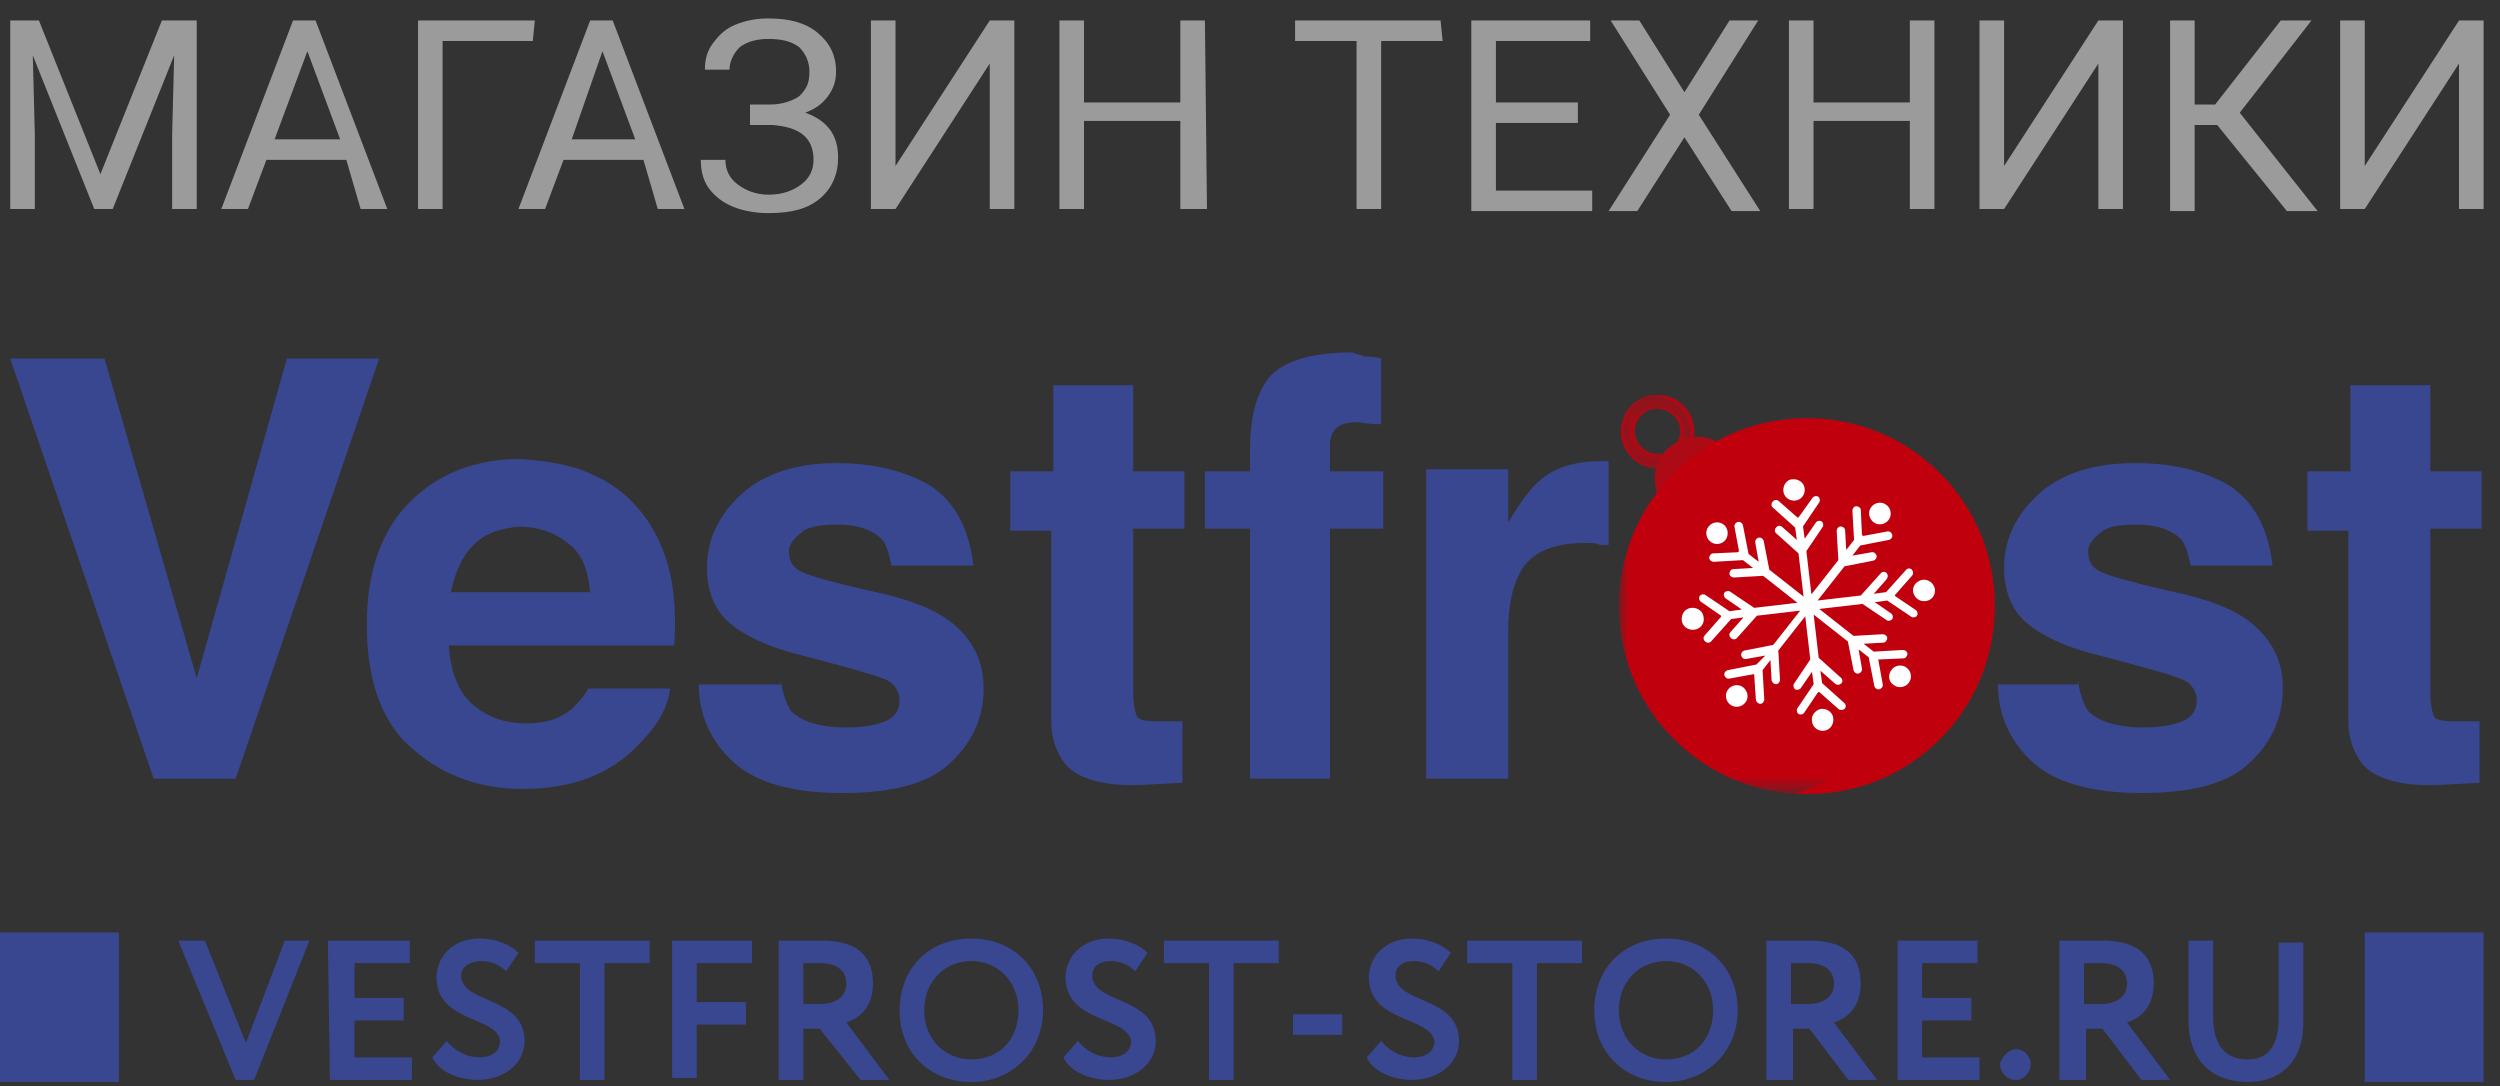 <svg xmlns="http://www.w3.org/2000/svg" xmlns:xlink="http://www.w3.org/1999/xlink" width="122" height="53" viewBox="0 0 122 53">
  <rect x="0" y="0" width="122" height="53" fill="#333333" stroke="none"/>
  <defs>
    <polygon id="vestfrost-store.ru-a" points=".105 .242 3.683 .242 3.683 3.841 .105 3.841"/>
    <polygon id="vestfrost-store.ru-c" points="0 0 18.356 0 18.356 18.356 0 18.356"/>
  </defs>
  <g fill="none" fill-rule="evenodd">
    <path fill="#9B9B9B" fill-rule="nonzero" d="M1.9,1 L4.9,8.5 L7.9,1 L9.6,1 L9.6,10.2 L8.4,10.2 L8.4,6.6 L8.5,2.7 L5.5,10.2 L4.6,10.2 L1.6,2.7 L1.7,6.6 L1.7,10.2 L0.5,10.2 L0.5,1 L1.9,1 Z M16.9,7.8 L13,7.8 L12.1,10.2 L10.8,10.2 L14.3,1 L15.4,1 L18.9,10.2 L17.6,10.2 L16.9,7.8 Z M13.4,6.8 L16.6,6.8 L15,2.5 L13.4,6.8 L13.4,6.8 Z M26,2 L21.6,2 L21.6,10.2 L20.4,10.2 L20.4,1 L26.1,1 L26,2 Z M31.4,7.8 L27.5,7.8 L26.6,10.2 L25.3,10.2 L28.8,1 L29.9,1 L33.4,10.2 L32.1,10.2 L31.4,7.8 L31.4,7.8 Z M27.9,6.8 L31,6.8 L29.4,2.5 L27.9,6.8 Z M39.5,3.5 C39.5,3 39.3,2.6 39,2.3 C38.6,2 38.1,1.9 37.5,1.9 C37,1.9 36.5,2 36.1,2.3 C35.8,2.6 35.6,3 35.6,3.4 L34.4,3.4 C34.4,2.9 34.5,2.5 34.8,2.1 C35.1,1.7 35.4,1.4 35.9,1.2 C36.4,1 36.9,0.9 37.5,0.9 C38.5,0.9 39.3,1.1 39.9,1.6 C40.5,2.1 40.8,2.7 40.8,3.5 C40.8,3.9 40.7,4.3 40.4,4.7 C40.1,5.1 39.8,5.3 39.3,5.5 C40.4,5.9 40.9,6.6 40.9,7.7 C40.9,8.5 40.6,9.2 40,9.7 C39.4,10.2 38.6,10.4 37.5,10.4 C36.9,10.4 36.3,10.3 35.8,10.1 C35.3,9.9 34.9,9.6 34.6,9.2 C34.3,8.8 34.2,8.3 34.2,7.8 L35.4,7.8 C35.4,8.3 35.6,8.7 36,9 C36.4,9.3 36.9,9.5 37.5,9.5 C38.2,9.5 38.7,9.3 39.1,9 C39.5,8.7 39.7,8.3 39.7,7.8 C39.7,6.7 39,6.2 37.7,6.1 L36.6,6.1 L36.6,5.1 L37.6,5.1 C38.2,5.1 38.7,4.9 39,4.7 C39.4,4.3 39.5,4 39.5,3.5 L39.5,3.5 Z M48.3,1 L49.5,1 L49.5,10.2 L48.3,10.2 L48.3,3.1 L43.7,10.2 L42.5,10.2 L42.5,1 L43.7,1 L43.7,8.1 L48.3,1 Z M58.9,10.2 L57.6,10.2 L57.6,5.9 L52.9,5.9 L52.9,10.2 L51.7,10.2 L51.7,1 L52.9,1 L52.9,5 L57.6,5 L57.6,1 L58.8,1 L58.9,10.2 L58.9,10.2 Z M70.4,2 L67.4,2 L67.4,10.2 L66.2,10.2 L66.2,2 L63.2,2 L63.2,1 L70.3,1 L70.4,2 L70.4,2 Z M77,6 L73,6 L73,9.3 L77.7,9.3 L77.7,10.3 L71.8,10.3 L71.8,1 L77.6,1 L77.6,2 L73,2 L73,5 L77,5 L77,6 Z M82.2,4.5 L84.4,1 L85.8,1 L82.9,5.6 L85.9,10.3 L84.5,10.3 L82.2,6.7 L79.9,10.3 L78.5,10.3 L81.5,5.6 L78.6,1 L80,1 L82.2,4.5 Z M94.4,10.2 L93.2,10.2 L93.2,5.9 L88.5,5.9 L88.5,10.2 L87.3,10.2 L87.3,1 L88.5,1 L88.5,5 L93.2,5 L93.2,1 L94.4,1 L94.4,10.2 Z M102.4,1 L103.6,1 L103.6,10.2 L102.4,10.2 L102.4,3.1 L97.8,10.2 L96.6,10.2 L96.6,1 L97.8,1 L97.8,8.1 L102.4,1 Z M108.2,6.1 L107.1,6.1 L107.1,10.3 L105.9,10.3 L105.9,1 L107.1,1 L107.1,5.1 L108.1,5.1 L111.3,1 L112.8,1 L109.3,5.5 L113.1,10.3 L111.6,10.3 L108.2,6.1 Z M120,1 L121.2,1 L121.2,10.2 L120,10.2 L120,3.1 L115.4,10.2 L114.2,10.2 L114.2,1 L115.4,1 L115.4,8.1 L120,1 Z"/>
    <path fill="#394791" fill-rule="nonzero" d="M14,17.5 L18.5,17.5 L11.5,38 L7.5,38 L0.5,17.5 L5.1,17.5 L9.6,33.1 L14,17.5 Z M29,23.2 C30.1,23.7 30.9,24.4 31.6,25.4 C32.2,26.3 32.6,27.3 32.8,28.5 C32.9,29.2 33,30.2 32.9,31.5 L21.9,31.5 C22,33 22.5,34.1 23.5,34.7 C24.1,35.1 24.8,35.3 25.7,35.3 C26.6,35.3 27.3,35.1 27.9,34.6 C28.2,34.3 28.5,34 28.7,33.6 L32.7,33.6 C32.6,34.5 32.1,35.4 31.2,36.3 C29.8,37.8 27.9,38.5 25.5,38.5 C23.5,38.5 21.7,37.9 20.2,36.6 C18.7,35.4 17.9,33.3 17.9,30.5 C17.9,27.9 18.6,25.9 20,24.5 C21.4,23.1 23.2,22.4 25.4,22.4 C26.8,22.5 28,22.7 29,23.2 L29,23.2 Z M23.1,26.6 C22.5,27.2 22.2,28 22,28.9 L28.8,28.9 C28.7,27.8 28.4,27 27.7,26.5 C27.1,26 26.3,25.7 25.3,25.7 C24.4,25.8 23.7,26 23.1,26.6 Z M38.1,33.2 C38.2,33.9 38.4,34.4 38.6,34.7 C39.1,35.2 40,35.5 41.3,35.5 C42.1,35.5 42.7,35.4 43.2,35.2 C43.7,35 43.9,34.6 43.9,34.2 C43.9,33.8 43.7,33.4 43.3,33.2 C42.9,33 41.5,32.6 39.2,32 C37.5,31.6 36.3,31 35.6,30.4 C34.9,29.8 34.5,28.9 34.5,27.7 C34.5,26.3 35.1,25.1 36.2,24.1 C37.3,23.1 38.9,22.6 40.8,22.6 C42.7,22.6 44.2,23 45.4,23.7 C46.6,24.5 47.3,25.8 47.5,27.6 L43.5,27.6 C43.4,27.1 43.3,26.7 43.1,26.4 C42.7,25.9 41.9,25.6 40.9,25.6 C40,25.6 39.4,25.7 39.1,26 C38.7,26.3 38.5,26.6 38.5,26.9 C38.5,27.4 38.7,27.7 39.1,27.9 C39.5,28.1 40.9,28.5 43.2,29 C44.8,29.4 46,29.9 46.8,30.7 C47.6,31.5 48,32.4 48,33.6 C48,35.1 47.4,36.3 46.3,37.3 C45.2,38.3 43.4,38.7 41.1,38.7 C38.7,38.7 36.9,38.2 35.8,37.2 C34.7,36.2 34.1,34.9 34.1,33.4 L38.1,33.4 L38.1,33.2 L38.1,33.2 Z M49.3,25.8 L49.3,23 L51.4,23 L51.4,18.8 L55.3,18.8 L55.3,23 L57.8,23 L57.8,25.8 L55.3,25.8 L55.3,33.8 C55.3,34.4 55.4,34.8 55.5,35 C55.7,35.2 56.1,35.2 56.9,35.2 L57.7,35.2 L57.7,38.2 L55.8,38.3 C53.9,38.4 52.6,38 52,37.3 C51.6,36.8 51.3,36.1 51.3,35.2 L51.3,25.9 L49.3,25.9 L49.3,25.8 Z M66.6,17.4 C66.8,17.4 67.1,17.4 67.4,17.5 L67.4,20.7 C67.2,20.7 66.8,20.7 66.3,20.6 C65.8,20.6 65.4,20.7 65.2,20.9 C65,21.1 64.9,21.4 64.9,21.7 L64.9,23 L67.5,23 L67.5,25.8 L64.9,25.8 L64.9,38 L61,38 L61,25.8 L58.8,25.8 L58.8,23 L61,23 L61,22 C61,20.4 61.3,19.3 61.8,18.6 C62.4,17.7 63.8,17.2 66,17.2 C66.2,17.3 66.4,17.3 66.6,17.4 Z M78.2,22.5 L78.5,22.5 L78.5,26.6 C78.2,26.6 78,26.6 77.8,26.5 L77.3,26.5 C75.7,26.5 74.6,27 74.1,28.1 C73.8,28.7 73.6,29.6 73.6,30.8 L73.6,38 L69.6,38 L69.6,22.9 L73.6,22.9 L73.6,25.5 C74.2,24.5 74.7,23.8 75.2,23.4 C75.9,22.8 76.9,22.5 78.2,22.5 L78.2,22.5 Z M101.4,33.2 C101.5,33.9 101.7,34.4 101.9,34.7 C102.4,35.2 103.3,35.5 104.6,35.5 C105.4,35.5 106,35.4 106.5,35.2 C107,35 107.2,34.6 107.2,34.2 C107.2,33.8 107,33.4 106.6,33.2 C106.2,33 104.8,32.6 102.5,32 C100.8,31.6 99.6,31 98.9,30.4 C98.2,29.8 97.8,28.9 97.8,27.7 C97.8,26.3 98.4,25.1 99.5,24.1 C100.6,23.1 102.2,22.6 104.2,22.6 C106.1,22.6 107.6,23 108.8,23.7 C110,24.5 110.7,25.8 110.9,27.6 L106.9,27.6 C106.8,27.1 106.7,26.7 106.5,26.4 C106.1,25.9 105.3,25.6 104.3,25.6 C103.4,25.6 102.8,25.7 102.5,26 C102.1,26.3 101.9,26.6 101.9,26.9 C101.9,27.4 102.1,27.7 102.5,27.9 C102.9,28.1 104.3,28.5 106.6,29 C108.2,29.4 109.4,29.9 110.2,30.7 C111,31.5 111.4,32.4 111.4,33.6 C111.4,35.1 110.8,36.3 109.7,37.3 C108.6,38.3 106.8,38.7 104.5,38.7 C102.1,38.7 100.3,38.2 99.2,37.2 C98.1,36.2 97.5,34.9 97.5,33.4 L101.4,33.4 L101.4,33.2 L101.4,33.2 Z M112.6,25.8 L112.6,23 L114.7,23 L114.7,18.8 L118.6,18.8 L118.6,23 L121.1,23 L121.1,25.8 L118.6,25.8 L118.6,33.8 C118.6,34.4 118.7,34.8 118.8,35 C119,35.2 119.4,35.2 120.2,35.2 L121,35.2 L121,38.2 L119.1,38.3 C117.2,38.4 115.9,38 115.3,37.3 C114.9,36.8 114.6,36.1 114.6,35.2 L114.6,25.9 L112.6,25.9 L112.6,25.8 Z M115.4,45.5 L121.2,45.5 L121.2,52.8 L115.4,52.8 L115.4,45.5 Z M0,45.5 L5.8,45.5 L5.8,52.8 L0,52.8 L0,45.5 Z M12.4,52.7 L11.5,52.7 L8.7,45.9 L10,45.9 L12,50.9 L13.9,45.9 L15.1,45.9 L12.4,52.7 L12.4,52.7 Z M16,45.9 L20,45.9 L20,47 L17.3,47 L17.3,48.7 L19.7,48.7 L19.7,49.8 L17.3,49.8 L17.3,51.6 L20.1,51.6 L20.1,52.7 L16.1,52.7 L16,45.9 Z M21.3,47.7 C21.3,46.7 22.1,45.8 23.4,45.8 C24.2,45.8 24.9,46.1 25.3,46.5 L24.7,47.4 C24.4,47.1 24,46.9 23.5,46.9 C22.9,46.9 22.5,47.2 22.5,47.6 C22.5,49 25.6,48.6 25.6,50.8 C25.6,51.9 24.6,52.7 23.3,52.7 C22.4,52.7 21.4,52.3 21.1,51.6 L21.8,50.8 C22.2,51.3 22.8,51.6 23.4,51.6 C24,51.6 24.4,51.3 24.4,50.8 C24.3,49.6 21.3,49.9 21.3,47.7 L21.3,47.7 Z M26.1,45.9 L31.7,45.9 L31.7,47 L29.5,47 L29.5,52.7 L28.3,52.7 L28.3,47 L26.1,47 L26.1,45.9 L26.1,45.9 Z M32.8,45.9 L36.7,45.9 L36.7,47 L34,47 L34,48.9 L36.4,48.9 L36.4,50 L34,50 L34,52.6 L32.8,52.6 L32.8,45.9 L32.8,45.9 Z M38,52.7 L38,45.9 L40.1,45.9 C42,45.9 42.6,46.8 42.6,48 C42.6,49.2 41.9,49.7 41.3,49.9 L43.4,52.7 L42,52.7 L40,50.2 L39.2,50.2 L39.2,52.7 L38,52.7 L38,52.7 Z M39.2,47 L39.2,49 L40,49 C40.7,49 41.3,48.7 41.3,48 C41.3,47.5 41,47 40,47 L39.2,47 Z M47.4,45.8 C49.4,45.8 50.9,47.2 50.9,49.3 C50.9,51.3 49.4,52.8 47.4,52.8 C45.4,52.8 43.9,51.4 43.9,49.3 C43.9,47.3 45.3,45.8 47.4,45.8 Z M47.4,51.7 C48.8,51.7 49.7,50.7 49.7,49.3 C49.7,47.9 48.7,46.9 47.4,46.9 C46.1,46.9 45.1,47.9 45.1,49.3 C45.1,50.7 46.1,51.7 47.4,51.7 Z M52,47.7 C52,46.7 52.8,45.8 54.1,45.8 C54.9,45.8 55.6,46.1 56,46.5 L55.4,47.4 C55.1,47.1 54.7,46.9 54.2,46.9 C53.6,46.9 53.3,47.2 53.3,47.6 C53.3,49 56.4,48.6 56.4,50.8 C56.4,51.9 55.4,52.7 54.1,52.7 C53.2,52.7 52.2,52.3 51.9,51.6 L52.6,50.8 C53,51.3 53.6,51.6 54.2,51.6 C54.8,51.6 55.2,51.3 55.2,50.8 C55,49.6 52,49.9 52,47.7 L52,47.7 Z M56.8,45.9 L62.4,45.9 L62.4,47 L60.2,47 L60.2,52.7 L59,52.7 L59,47 L56.8,47 L56.8,45.9 L56.8,45.9 Z M63.1,49.5 L65.5,49.5 L65.5,50.5 L63.1,50.5 L63.1,49.5 Z M66.8,47.7 C66.8,46.7 67.6,45.8 68.9,45.8 C69.7,45.8 70.4,46.1 70.8,46.5 L70.2,47.4 C69.9,47.1 69.5,46.9 69,46.9 C68.4,46.9 68.1,47.2 68.1,47.6 C68.1,49 71.2,48.6 71.2,50.8 C71.2,51.9 70.2,52.7 68.9,52.7 C68,52.7 67,52.3 66.7,51.6 L67.4,50.8 C67.8,51.3 68.4,51.6 69,51.6 C69.6,51.6 70,51.3 70,50.8 C69.8,49.6 66.8,49.9 66.8,47.7 L66.8,47.7 Z M71.6,45.9 L77.2,45.9 L77.2,47 L75,47 L75,52.7 L73.8,52.7 L73.8,47 L71.6,47 L71.6,45.9 L71.6,45.9 Z M81.3,45.8 C83.3,45.8 84.8,47.2 84.8,49.3 C84.8,51.3 83.3,52.8 81.3,52.8 C79.3,52.8 77.8,51.4 77.8,49.3 C77.8,47.3 79.2,45.8 81.3,45.8 Z M81.3,51.7 C82.7,51.7 83.6,50.7 83.6,49.3 C83.6,47.9 82.6,46.9 81.3,46.9 C80,46.9 79,47.9 79,49.3 C79,50.7 80,51.7 81.3,51.7 Z M86.2,52.7 L86.2,45.9 L88.3,45.9 C90.2,45.9 90.8,46.8 90.8,48 C90.8,49.2 90.1,49.7 89.5,49.9 L91.6,52.7 L90.2,52.7 L88.3,50.2 L87.5,50.2 L87.5,52.7 L86.2,52.7 L86.2,52.7 Z M87.4,47 L87.4,49 L88.2,49 C88.9,49 89.5,48.7 89.5,48 C89.5,47.5 89.2,47 88.2,47 L87.4,47 Z M92.6,45.9 L96.5,45.9 L96.5,47 L93.8,47 L93.8,48.7 L96.2,48.7 L96.2,49.8 L93.8,49.8 L93.8,51.6 L96.6,51.6 L96.6,52.7 L92.6,52.7 L92.6,45.9 L92.6,45.9 Z M98.4,51.2 C98.8,51.2 99.1,51.6 99.1,51.9 C99.1,52.3 98.8,52.7 98.4,52.7 C97.9,52.7 97.6,52.3 97.6,51.9 C97.7,51.6 98,51.2 98.4,51.2 Z M100.5,52.7 L100.5,45.9 L102.6,45.9 C104.5,45.9 105.1,46.8 105.1,48 C105.1,49.2 104.4,49.7 103.8,49.9 L105.9,52.7 L104.5,52.7 L102.6,50.2 L101.8,50.2 L101.8,52.7 L100.5,52.7 L100.5,52.7 Z M101.7,47 L101.7,49 L102.5,49 C103.2,49 103.8,48.7 103.8,48 C103.8,47.5 103.5,47 102.5,47 L101.7,47 Z M112.4,49.9 C112.4,52 111.1,52.8 109.7,52.8 C108,52.8 106.8,51.8 106.8,49.8 L106.8,45.9 L108,45.9 L108,49.6 C108,50.9 108.5,51.7 109.7,51.7 C110.7,51.7 111.2,51 111.2,49.7 L111.2,46 L112.4,46 L112.4,49.9 L112.4,49.9 Z"/>
    <g transform="translate(79 19)">
      <g transform="translate(0 .032)">
        <mask id="vestfrost-store.ru-b" fill="#fff">
          <use xlink:href="#vestfrost-store.ru-a"/>
        </mask>
        <path fill="#AC0A15" d="M1.151,1.178 C0.685,1.589 0.63,2.274 1.041,2.74 C1.452,3.205 2.137,3.26 2.603,2.849 C3.069,2.438 3.123,1.753 2.712,1.288 C2.329,0.849 1.616,0.794 1.151,1.178 M3.069,3.397 C2.329,4.055 1.178,3.973 0.548,3.205 C-0.11,2.466 -0.027,1.315 0.74,0.685 C1.479,0.027 2.63,0.11 3.26,0.877 C3.89,1.616 3.808,2.74 3.069,3.397" mask="url(#vestfrost-store.ru-b)"/>
      </g>
      <path fill="#AC0A15" d="M1.753,0.964 C2.11,0.909 2.493,1.046 2.74,1.347 C3.151,1.813 3.096,2.525 2.63,2.909 C2.493,3.019 2.356,3.101 2.219,3.128 C2.438,3.101 2.63,3.019 2.794,2.882 C3.26,2.471 3.315,1.786 2.904,1.32 C2.603,0.964 2.137,0.854 1.753,0.964 M0.877,0.662 C1.096,0.471 1.342,0.361 1.589,0.279 C1.26,0.334 0.959,0.471 0.712,0.69 C-0.027,1.347 -0.11,2.471 0.52,3.21 C0.986,3.731 1.699,3.95 2.329,3.786 C1.726,3.868 1.096,3.676 0.685,3.183 C0.055,2.471 0.137,1.32 0.877,0.662"/>
      <path fill="#AC0A15" d="M1.26,0.388 C1.89,0.251 2.575,0.443 3.014,0.964 C3.671,1.704 3.589,2.854 2.822,3.484 C2.658,3.621 2.466,3.731 2.301,3.813 C2.575,3.758 2.849,3.621 3.068,3.43 C3.808,2.772 3.89,1.649 3.26,0.909 C2.74,0.306 1.945,0.142 1.26,0.388 M1.151,1.21 C1.233,1.128 1.342,1.073 1.452,1.019 C1.26,1.046 1.096,1.128 0.932,1.265 C0.466,1.676 0.411,2.361 0.822,2.827 C1.151,3.21 1.671,3.32 2.11,3.128 C1.726,3.21 1.315,3.073 1.068,2.772 C0.63,2.334 0.685,1.621 1.151,1.21"/>
      <path fill="#AC0A15" d="M5.37,3.019 C5.479,3.128 5.562,3.265 5.616,3.375 C5.945,3.95 5.945,4.662 5.671,5.238 C5.562,5.484 5.37,5.704 5.151,5.895 C4.932,6.087 4.685,6.224 4.411,6.306 C3.781,6.498 3.096,6.388 2.548,6.005 C2.438,5.923 2.329,5.813 2.219,5.704 C2.11,5.594 2.082,5.484 2,5.347 C1.644,4.69 1.671,3.868 2.082,3.238 C2.192,3.073 2.301,2.936 2.466,2.827 C2.658,2.662 2.849,2.553 3.068,2.471 C3.726,2.224 4.466,2.306 5.041,2.745 C5.178,2.799 5.288,2.909 5.37,3.019"/>
      <path fill="#AC0A15" d="M2.11 3.238L4.658 6.169 3.562 7.128 2.027 5.347C1.644 4.69 1.671 3.868 2.11 3.238M5.041 2.717L6.575 4.498 5.589 5.347 3.096 2.443C3.726 2.197 4.493 2.306 5.041 2.717"/>
      <g transform="translate(0 1.402)">
        <mask id="vestfrost-store.ru-d" fill="#fff">
          <use xlink:href="#vestfrost-store.ru-c"/>
        </mask>
        <path fill="#C1000E" d="M9.178,2.73972603e-05 C14.247,2.73972603e-05 18.356,4.109 18.356,9.178 C18.356,14.247 14.247,18.356 9.178,18.356 C4.109,18.356 -2.73972603e-05,14.247 -2.73972603e-05,9.178 C-2.73972603e-05,4.109 4.109,2.73972603e-05 9.178,2.73972603e-05" mask="url(#vestfrost-store.ru-d)"/>
      </g>
      <path fill="#C1000E" d="M7.343 2.553C6.822 2.471 6.356 3.019 6.356 3.512 6.356 4.087 6.795 4.416 7.315 4.498 11.178 5.046 13.041 10.58 11.178 13.786 10.548 14.854 12.219 15.868 12.849 14.772 15.507 10.252 12.712 3.32 7.343 2.553M16.11 4.58C19.425 8.416 18.986 14.197 15.178 17.512 13.288 19.156 10.904 19.868 8.603 19.731 9.753 19.375 10.877 18.772 11.863 17.923 15.699 14.608 16.11 8.827 12.795 4.991 11.123 3.046 8.822 1.977 6.438 1.84 9.808.772 13.644 1.731 16.11 4.58M4.384 15.84C3.973 16.197 3.945 16.799 4.274 17.21L4.329 17.265C4.685 17.676 5.288 17.704 5.699 17.375 6.11 17.019 6.137 16.416 5.808 16.005L5.753 15.95C5.425 15.539 4.794 15.484 4.384 15.84M3.89 6.882C2.575 8.936 2.493 12.197 4.11 14.114 4.904 15.073 3.452 16.334 2.63 15.375.466 12.772.493 8.58 2.274 5.813 2.959 4.745 4.575 5.84 3.89 6.882"/>
      <path fill="#FFF" d="M6.082,14.553 C5.863,14.361 5.507,14.416 5.342,14.635 C5.151,14.854 5.206,15.21 5.425,15.375 C5.644,15.566 6,15.512 6.164,15.292 C6.356,15.073 6.301,14.745 6.082,14.553 L6.082,14.553 Z M12.411,6.471 C12.63,6.662 12.986,6.608 13.151,6.388 C13.342,6.169 13.288,5.813 13.069,5.649 C12.849,5.457 12.493,5.512 12.329,5.731 C12.137,5.95 12.192,6.279 12.411,6.471 L12.411,6.471 Z M13.397,14.416 C13.616,14.608 13.973,14.553 14.137,14.334 C14.329,14.114 14.274,13.759 14.055,13.594 C13.836,13.402 13.479,13.457 13.315,13.676 C13.123,13.923 13.151,14.251 13.397,14.416 L13.397,14.416 Z M5.123,6.608 C4.904,6.416 4.548,6.471 4.384,6.69 C4.192,6.909 4.247,7.265 4.466,7.429 C4.685,7.621 5.041,7.566 5.206,7.347 C5.37,7.128 5.342,6.772 5.123,6.608 L5.123,6.608 Z M8.767,6.251 L8.74,6.251 L8.712,6.251 L7.808,5.457 C7.726,5.375 7.589,5.375 7.507,5.484 C7.425,5.566 7.425,5.703 7.534,5.786 L8.603,6.745 L8.685,7.347 L7.973,6.717 C7.89,6.635 7.753,6.635 7.671,6.745 C7.589,6.827 7.589,6.964 7.699,7.046 L8.767,8.005 L9.014,10.115 L7.342,8.799 L7.069,7.402 C7.041,7.292 6.932,7.21 6.822,7.238 C6.712,7.265 6.63,7.375 6.658,7.484 L6.822,8.416 L6.329,8.032 L6.055,6.635 C6.027,6.525 5.918,6.443 5.808,6.471 C5.699,6.498 5.616,6.608 5.644,6.717 L5.863,7.895 L5.836,7.923 L5.808,7.95 L4.603,8.005 C4.493,8.005 4.411,8.114 4.411,8.224 C4.411,8.334 4.521,8.416 4.63,8.416 L6.055,8.334 L6.548,8.717 L5.589,8.772 C5.479,8.772 5.397,8.882 5.397,8.991 C5.397,9.101 5.507,9.183 5.616,9.183 L7.041,9.101 L8.712,10.416 L6.603,10.663 L5.425,9.868 C5.342,9.813 5.206,9.841 5.151,9.923 C5.096,10.005 5.123,10.142 5.206,10.197 L6,10.745 L5.397,10.827 L4.219,10.032 C4.137,9.978 4,10.005 3.945,10.087 C3.89,10.169 3.918,10.306 4,10.361 L4.986,11.046 L4.986,11.074 L4.986,11.101 L4.192,12.005 C4.11,12.087 4.11,12.224 4.219,12.306 C4.301,12.389 4.438,12.389 4.521,12.279 L5.479,11.211 L6.082,11.128 L5.452,11.841 C5.37,11.923 5.37,12.06 5.479,12.142 C5.562,12.224 5.699,12.224 5.781,12.115 L6.74,11.046 L8.849,10.8 L7.534,12.471 L6.137,12.745 C6.027,12.772 5.945,12.882 5.973,12.991 C6,13.101 6.11,13.183 6.219,13.156 L7.151,12.991 L6.712,13.429 L5.315,13.703 C5.206,13.731 5.123,13.84 5.151,13.95 C5.178,14.06 5.288,14.142 5.397,14.114 L6.603,13.896 L6.685,15.128 C6.685,15.183 6.712,15.238 6.767,15.292 C6.795,15.32 6.849,15.347 6.904,15.347 C7.014,15.347 7.096,15.238 7.096,15.128 L7.014,13.703 L7.397,13.211 L7.452,14.169 C7.452,14.224 7.479,14.279 7.534,14.334 C7.562,14.361 7.616,14.388 7.671,14.388 C7.781,14.388 7.863,14.279 7.863,14.169 L7.781,12.745 L9.096,11.074 L9.342,13.183 L8.548,14.361 C8.493,14.443 8.521,14.58 8.603,14.635 C8.685,14.69 8.822,14.662 8.877,14.58 L9.425,13.786 L9.507,14.388 L8.712,15.566 C8.658,15.649 8.685,15.786 8.767,15.84 C8.849,15.895 8.986,15.868 9.041,15.786 L9.726,14.772 L9.753,14.772 L9.781,14.772 L10.712,15.594 C10.767,15.649 10.822,15.649 10.877,15.649 C10.932,15.649 10.959,15.621 11.014,15.594 C11.096,15.512 11.096,15.375 10.986,15.292 L9.918,14.334 L9.836,13.731 L10.548,14.361 C10.603,14.416 10.658,14.416 10.712,14.416 C10.767,14.416 10.795,14.388 10.849,14.361 C10.932,14.279 10.932,14.142 10.822,14.06 L9.753,13.101 L9.507,10.991 L11.178,12.306 L11.452,13.703 C11.479,13.813 11.589,13.896 11.699,13.868 C11.808,13.84 11.89,13.731 11.863,13.622 L11.699,12.69 L12.192,13.074 L12.466,14.471 C12.493,14.58 12.603,14.662 12.712,14.635 C12.822,14.608 12.904,14.498 12.877,14.388 L12.658,13.183 L13.89,13.128 C13.945,13.128 14,13.101 14.027,13.046 C14.055,13.019 14.082,12.964 14.082,12.909 C14.082,12.8 13.973,12.717 13.863,12.717 L12.438,12.8 L11.945,12.416 L12.904,12.361 C12.959,12.361 13.014,12.334 13.041,12.279 C13.069,12.252 13.096,12.197 13.096,12.142 C13.096,12.032 12.986,11.95 12.877,11.95 L11.452,12.032 L9.781,10.717 L11.89,10.471 L13.069,11.265 C13.151,11.32 13.288,11.293 13.342,11.211 C13.397,11.128 13.37,10.991 13.288,10.937 L12.493,10.389 L13.096,10.306 L14.274,11.101 C14.356,11.156 14.493,11.128 14.548,11.046 C14.603,10.964 14.575,10.827 14.493,10.772 L13.479,10.087 L13.479,10.06 L13.479,10.032 L14.301,9.101 C14.356,9.046 14.356,8.991 14.356,8.936 C14.356,8.882 14.329,8.854 14.301,8.799 C14.219,8.717 14.082,8.717 14,8.827 L13.041,9.895 L12.438,9.978 L13.069,9.265 C13.096,9.21 13.123,9.156 13.123,9.101 C13.123,9.046 13.096,9.019 13.069,8.964 C12.986,8.882 12.849,8.882 12.767,8.991 L11.808,10.06 L9.699,10.306 L11.014,8.635 L12.411,8.361 C12.521,8.334 12.603,8.224 12.575,8.114 C12.548,8.005 12.438,7.923 12.329,7.95 L11.397,8.114 L11.781,7.621 L13.178,7.347 C13.288,7.32 13.37,7.21 13.342,7.101 C13.315,6.991 13.206,6.909 13.096,6.936 L11.918,7.156 L11.89,7.128 L11.863,7.101 L11.808,5.895 C11.808,5.786 11.699,5.703 11.589,5.703 C11.479,5.703 11.397,5.813 11.397,5.923 L11.479,7.347 L11.096,7.84 L11.041,6.882 C11.041,6.772 10.932,6.69 10.822,6.69 C10.712,6.69 10.63,6.799 10.63,6.909 L10.712,8.334 L9.397,10.005 L9.151,7.895 L9.945,6.717 C10,6.635 9.973,6.498 9.89,6.443 C9.808,6.388 9.671,6.416 9.616,6.498 L9.069,7.292 L8.986,6.69 L9.781,5.512 C9.836,5.429 9.808,5.292 9.726,5.238 C9.644,5.183 9.507,5.21 9.452,5.292 L8.767,6.251 Z M9.425,16.197 C9.452,16.498 9.726,16.69 10,16.662 C10.301,16.635 10.493,16.361 10.466,16.06 C10.438,15.758 10.164,15.566 9.863,15.594 C9.589,15.649 9.37,15.923 9.425,16.197 L9.425,16.197 Z M8.027,4.964 C8.055,5.265 8.329,5.457 8.603,5.429 C8.904,5.402 9.096,5.128 9.069,4.854 C9.041,4.553 8.767,4.361 8.466,4.388 C8.219,4.388 8,4.662 8.027,4.964 L8.027,4.964 Z M4.137,11.128 C4.11,10.827 3.836,10.635 3.534,10.663 C3.233,10.69 3.041,10.964 3.069,11.265 C3.096,11.567 3.37,11.759 3.671,11.731 C3.973,11.704 4.192,11.43 4.137,11.128 L4.137,11.128 Z M14.822,9.293 C15.123,9.265 15.37,9.457 15.425,9.758 C15.452,10.06 15.26,10.306 14.959,10.334 C14.658,10.361 14.411,10.169 14.356,9.868 C14.329,9.594 14.521,9.347 14.822,9.293 L14.822,9.293 Z"/>
    </g>
  </g>
</svg>
